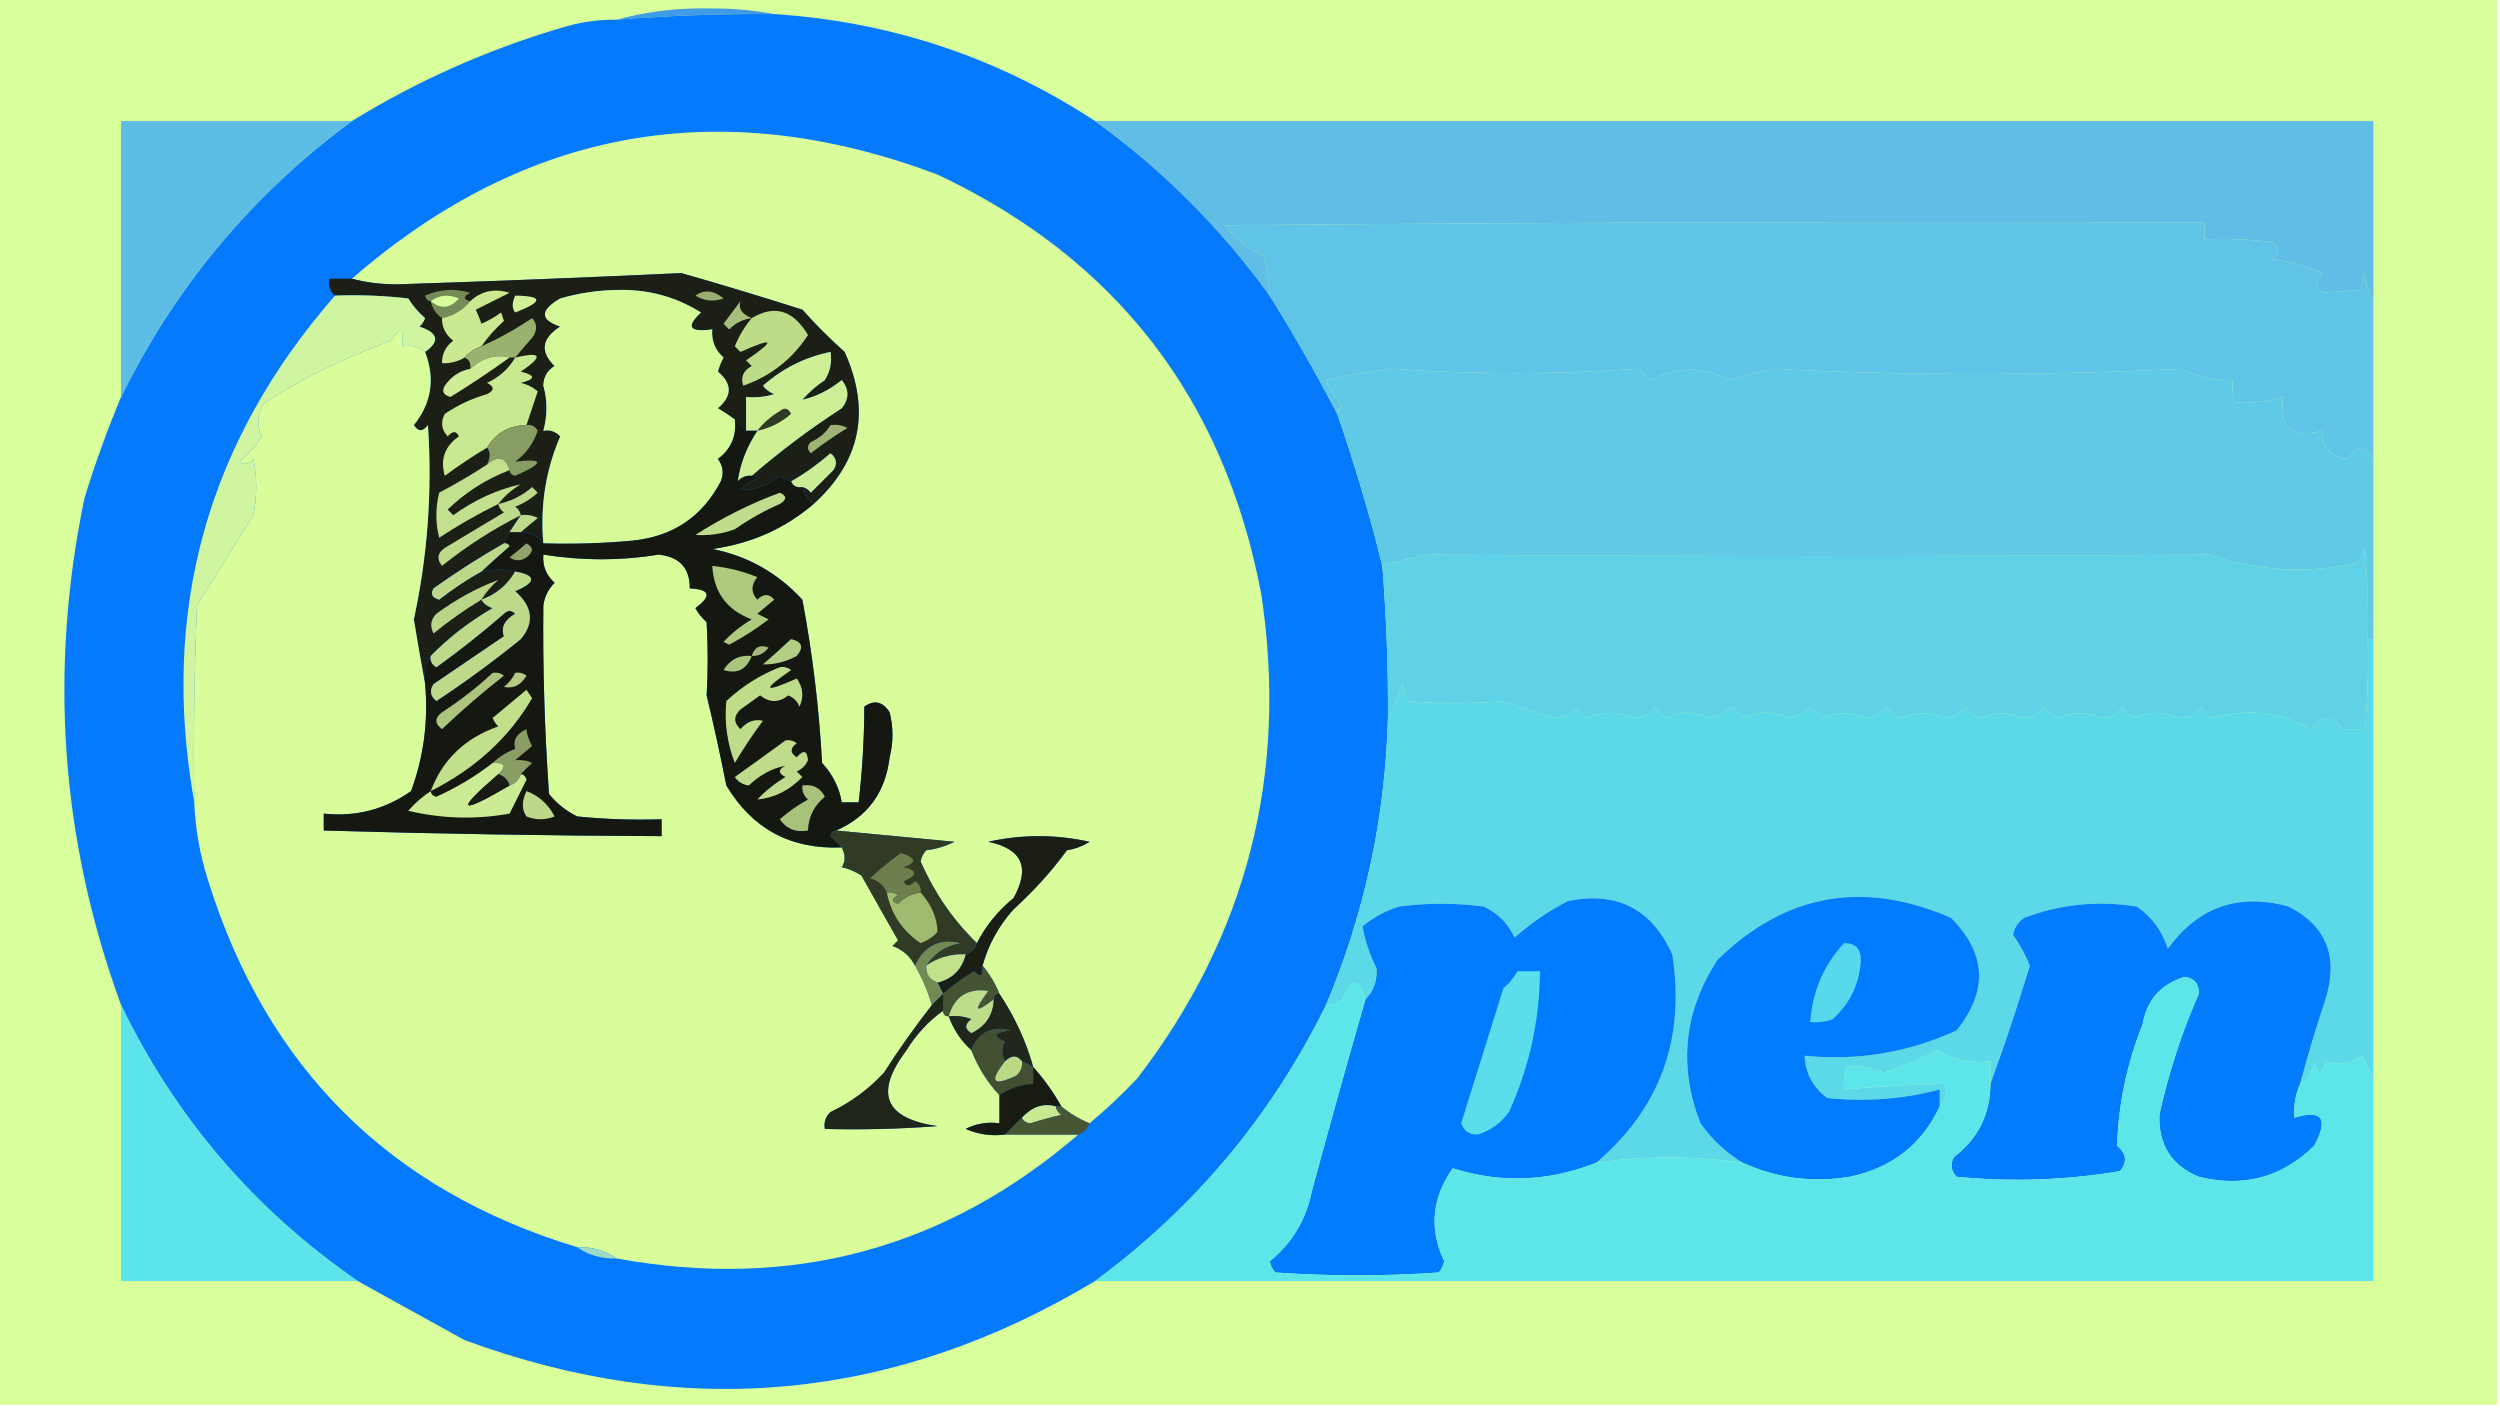 <?xml version="1.0" encoding="UTF-8"?>
<!DOCTYPE svg PUBLIC "-//W3C//DTD SVG 1.1//EN" "http://www.w3.org/Graphics/SVG/1.1/DTD/svg11.dtd">
<svg xmlns="http://www.w3.org/2000/svg" version="1.1" width="444px" height="250px" style="shape-rendering:geometricPrecision; text-rendering:geometricPrecision; image-rendering:optimizeQuality; fill-rule:evenodd; clip-rule:evenodd" xmlns:xlink="http://www.w3.org/1999/xlink">
<g><path style="opacity:1" fill="#d9fe9c" d="M -0.5,-0.5 C 147.5,-0.5 295.5,-0.5 443.5,-0.5C 443.5,82.833 443.5,166.167 443.5,249.5C 295.5,249.5 147.5,249.5 -0.5,249.5C -0.5,166.167 -0.5,82.833 -0.5,-0.5 Z"/></g>
<g><path style="opacity:1" fill="#409ce4" d="M 137.5,2.5 C 128.148,2.434 118.815,2.768 109.5,3.5C 114.925,2.016 120.591,1.349 126.5,1.5C 130.349,1.501 134.016,1.835 137.5,2.5 Z"/></g>
<g><path style="opacity:1" fill="#057afd" d="M 137.5,2.5 C 158.191,3.841 177.191,10.175 194.5,21.5C 206.5,30.167 216.833,40.5 225.5,52.5C 229.768,59.373 233.768,66.373 237.5,73.5C 240.609,82.481 243.275,91.481 245.5,100.5C 246.218,109.482 246.552,118.482 246.5,127.5C 246.024,145.218 242.357,162.218 235.5,178.5C 225.795,198.2 212.128,214.533 194.5,227.5C 158.927,248.888 121.594,252.388 82.5,238C 76.139,234.488 69.806,230.988 63.5,227.5C 45.153,214.825 31.153,198.492 21.5,178.5C 10.794,149.178 8.627,119.178 15,88.5C 16.878,82.362 19.045,76.362 21.5,70.5C 31.175,50.825 44.842,34.492 62.5,21.5C 74.052,14.393 86.386,8.893 99.5,5C 102.757,3.957 106.09,3.457 109.5,3.5C 118.815,2.768 128.148,2.434 137.5,2.5 Z"/></g>
<g><path style="opacity:1" fill="#5ebde5" d="M 62.5,21.5 C 44.842,34.492 31.175,50.825 21.5,70.5C 21.5,54.167 21.5,37.833 21.5,21.5C 35.167,21.5 48.833,21.5 62.5,21.5 Z"/></g>
<g><path style="opacity:1" fill="#60bde5" d="M 194.5,21.5 C 270.167,21.5 345.833,21.5 421.5,21.5C 421.5,32.167 421.5,42.833 421.5,53.5C 420.698,52.048 420.198,50.382 420,48.5C 419.517,49.448 419.351,50.448 419.5,51.5C 417.085,51.627 414.751,51.793 412.5,52C 411.289,50.887 411.289,49.72 412.5,48.5C 409.633,47.226 406.633,46.392 403.5,46C 404.833,45 404.833,44 403.5,43C 399.514,42.501 395.514,42.334 391.5,42.5C 391.5,41.5 391.5,40.5 391.5,39.5C 333.499,39.333 275.499,39.5 217.5,40C 219.48,42.503 221.813,44.336 224.5,45.5C 224.993,47.806 225.326,50.139 225.5,52.5C 216.833,40.5 206.5,30.167 194.5,21.5 Z"/></g>
<g><path style="opacity:1" fill="#d9fd9a" d="M 193.5,199.5 C 191.668,198.752 190.001,197.752 188.5,196.5C 187.066,193.953 185.4,191.619 183.5,189.5C 182.208,184.884 180.208,180.55 177.5,176.5C 176.737,174.632 175.737,172.965 174.5,171.5C 175.527,167.783 177.361,164.45 180,161.5C 183.536,158.299 186.703,154.799 189.5,151C 190.938,150.781 192.271,150.281 193.5,149.5C 187.5,148.167 181.5,148.167 175.5,149.5C 181.527,150.739 183.027,154.072 180,159.5C 177.242,161.751 175.075,164.418 173.5,167.5C 169.28,163.418 165.947,158.585 163.5,153C 163.645,152.228 163.978,151.561 164.5,151C 166.256,150.798 167.922,150.298 169.5,149.5C 162.345,148.833 155.345,148.167 148.5,147.5C 154.091,145.058 157.257,140.725 158,134.5C 158.667,131.833 158.667,129.167 158,126.5C 156.759,124.579 155.259,124.246 153.5,125.5C 153.487,131.144 153.154,136.81 152.5,142.5C 151.5,142.5 150.5,142.5 149.5,142.5C 149.046,139.86 147.879,137.527 146,135.5C 145.467,125.724 144.301,116.057 142.5,106.5C 138.087,101.729 132.753,98.729 126.5,97.5C 133.4,96.546 139.4,93.879 144.5,89.5C 152.849,81.927 154.682,72.927 150,62.5C 147.403,60.182 144.903,57.682 142.5,55C 135.269,52.697 128.102,50.53 121,48.5C 104.234,49.285 87.4,49.952 70.5,50.5C 67.644,50.498 64.978,50.164 62.5,49.5C 93.34,22.701 128.007,16.535 166.5,31C 198.26,45.98 217.427,70.814 224,105.5C 228.818,137.456 221.484,166.123 202,191.5C 199.297,194.371 196.464,197.038 193.5,199.5 Z"/></g>
<g><path style="opacity:1" fill="#60c4e6" d="M 421.5,53.5 C 421.5,62.833 421.5,72.167 421.5,81.5C 420.15,78.894 418.65,78.894 417,81.5C 413.906,81.207 412.406,79.541 412.5,76.5C 407.069,77.906 404.735,75.906 405.5,70.5C 402.503,71.32 399.669,71.653 397,71.5C 396.51,70.207 396.343,68.873 396.5,67.5C 393.333,67.6 390.333,66.933 387.5,65.5C 362.669,66.723 338.502,66.723 315,65.5C 312.273,66.063 309.607,66.73 307,67.5C 302.7,65.045 298.034,65.045 293,67.5C 292.311,66.643 291.478,65.977 290.5,65.5C 276.449,66.513 261.949,66.513 247,65.5C 243.135,65.985 239.302,66.652 235.5,67.5C 236.128,69.258 237.128,70.758 238.5,72C 237.944,72.383 237.611,72.883 237.5,73.5C 233.768,66.373 229.768,59.373 225.5,52.5C 225.326,50.139 224.993,47.806 224.5,45.5C 221.813,44.336 219.48,42.503 217.5,40C 275.499,39.5 333.499,39.333 391.5,39.5C 391.5,40.5 391.5,41.5 391.5,42.5C 395.514,42.334 399.514,42.501 403.5,43C 404.833,44 404.833,45 403.5,46C 406.633,46.392 409.633,47.226 412.5,48.5C 411.289,49.72 411.289,50.887 412.5,52C 414.751,51.793 417.085,51.627 419.5,51.5C 419.351,50.448 419.517,49.448 420,48.5C 420.198,50.382 420.698,52.048 421.5,53.5 Z"/></g>
<g><path style="opacity:1" fill="#1b1f16" d="M 144.5,89.5 C 143.449,88.778 142.782,87.778 142.5,86.5C 143.117,86.611 143.617,86.944 144,87.5C 145.333,86.167 146.667,84.833 148,83.5C 148.749,82.365 148.583,81.365 147.5,80.5C 145.276,82.434 142.942,84.101 140.5,85.5C 139.85,85.196 139.183,84.863 138.5,84.5C 136.417,86.249 134.084,87.082 131.5,87C 132.328,86.085 133.328,85.419 134.5,85C 134.272,84.601 133.938,84.435 133.5,84.5C 138.508,80.171 143.841,76.171 149.5,72.5C 150.833,70.833 150.833,69.167 149.5,67.5C 147.298,69.268 144.965,70.435 142.5,71C 143.685,69.647 145.019,68.48 146.5,67.5C 147.452,65.955 147.785,64.288 147.5,62.5C 142.975,63.429 138.975,65.429 135.5,68.5C 136.025,69.192 136.692,69.692 137.5,70C 135.866,70.493 134.199,70.66 132.5,70.5C 132.5,72.5 132.5,74.5 132.5,76.5C 131.833,75.833 131.167,75.167 130.5,74.5C 129.602,73.842 128.602,73.176 127.5,72.5C 130.06,70.326 130.06,68.159 127.5,66C 127.735,65.127 128.069,64.293 128.5,63.5C 126.995,62.158 126.328,60.492 126.5,58.5C 122.416,59.055 121.749,58.055 124.5,55.5C 119.962,52.656 114.962,51.322 109.5,51.5C 106.097,51.561 102.764,52.061 99.5,53C 95.873,55.112 95.873,56.779 99.5,58C 96.21,60.108 95.876,62.441 98.5,65C 97.195,65.804 96.529,66.971 96.5,68.5C 97.237,71.095 97.237,73.762 96.5,76.5C 97.675,76.281 98.675,76.614 99.5,77.5C 96.911,83.497 95.911,89.83 96.5,96.5C 95.533,95.194 94.199,94.527 92.5,94.5C 93.429,93.685 94.429,92.852 95.5,92C 94.552,91.517 93.552,91.35 92.5,91.5C 91.833,92.5 91.167,93.5 90.5,94.5C 90.167,95.167 89.833,95.833 89.5,96.5C 85.217,98.943 81.05,101.61 77,104.5C 76.409,105.483 76.743,106.15 78,106.5C 80.371,104.626 82.871,102.96 85.5,101.5C 87.703,101.065 89.703,101.065 91.5,101.5C 90.089,103.914 88.089,105.581 85.5,106.5C 85.918,107.222 86.584,107.722 87.5,108C 83.403,110.37 79.737,113.203 76.5,116.5C 75.549,117.919 75.216,119.585 75.5,121.5C 74.805,117.769 74.138,113.935 73.5,110C 75.954,98.66 76.788,87.16 76,75.5C 75.107,76.711 74.274,76.711 73.5,75.5C 76.639,71.602 77.305,67.269 75.5,62.5C 78.175,60.624 77.842,59.124 74.5,58C 74.957,57.586 75.291,57.086 75.5,56.5C 74.313,55.48 73.313,54.314 72.5,53C 68.179,52.501 63.846,52.334 59.5,52.5C 58.596,51.791 58.263,50.791 58.5,49.5C 59.833,49.5 61.167,49.5 62.5,49.5C 64.978,50.164 67.644,50.498 70.5,50.5C 87.4,49.952 104.234,49.285 121,48.5C 128.102,50.53 135.269,52.697 142.5,55C 144.903,57.682 147.403,60.182 150,62.5C 154.682,72.927 152.849,81.927 144.5,89.5 Z"/></g>
<g><path style="opacity:1" fill="#768a57" d="M 83.5,53.5 C 82.232,55.047 80.565,56.047 78.5,56.5C 77.449,55.778 76.782,54.778 76.5,53.5C 75.957,53.44 75.624,53.107 75.5,52.5C 78.106,51.348 80.773,51.182 83.5,52C 82.262,52.69 82.262,53.19 83.5,53.5 Z"/></g>
<g><path style="opacity:1" fill="#98af6f" d="M 123.5,52.5 C 125.089,51.379 126.756,51.546 128.5,53C 126.735,53.64 125.068,53.473 123.5,52.5 Z"/></g>
<g><path style="opacity:1" fill="#cff5a1" d="M 59.5,52.5 C 63.846,52.334 68.179,52.501 72.5,53C 73.313,54.314 74.313,55.48 75.5,56.5C 75.291,57.086 74.957,57.586 74.5,58C 77.842,59.124 78.175,60.624 75.5,62.5C 74.432,61.566 73.099,61.232 71.5,61.5C 71.671,58.203 71.005,57.869 69.5,60.5C 61.18,63.527 53.68,67.194 47,71.5C 45.694,73.536 45.527,75.536 46.5,77.5C 45.455,79.205 44.122,80.705 42.5,82C 43.449,82.617 44.282,82.451 45,81.5C 45.667,84.833 45.667,88.167 45,91.5C 41.654,96.866 38.321,102.2 35,107.5C 34.5,119.162 34.334,130.829 34.5,142.5C 28.431,108.515 36.765,78.515 59.5,52.5 Z"/></g>
<g><path style="opacity:1" fill="#dbfe9d" d="M 76.5,53.5 C 77.946,52.387 79.613,52.22 81.5,53C 79.977,54.788 78.31,54.955 76.5,53.5 Z"/></g>
<g><path style="opacity:1" fill="#d2f298" d="M 91.5,52.5 C 96.506,52.566 96.506,53.566 91.5,55.5C 90.913,54.767 90.913,53.767 91.5,52.5 Z"/></g>
<g><path style="opacity:1" fill="#d7fa99" d="M 130.5,74.5 C 130.854,77.421 129.854,79.754 127.5,81.5C 128.428,82.768 128.595,84.101 128,85.5C 124.751,91.736 119.585,95.236 112.5,96C 107.177,96.499 101.844,96.666 96.5,96.5C 95.911,89.83 96.911,83.497 99.5,77.5C 98.675,76.614 97.675,76.281 96.5,76.5C 97.237,73.762 97.237,71.095 96.5,68.5C 96.529,66.971 97.195,65.804 98.5,65C 95.876,62.441 96.21,60.108 99.5,58C 95.873,56.779 95.873,55.112 99.5,53C 102.764,52.061 106.097,51.561 109.5,51.5C 114.962,51.322 119.962,52.656 124.5,55.5C 121.749,58.055 122.416,59.055 126.5,58.5C 126.328,60.492 126.995,62.158 128.5,63.5C 128.069,64.293 127.735,65.127 127.5,66C 130.06,68.159 130.06,70.326 127.5,72.5C 128.602,73.176 129.602,73.842 130.5,74.5 Z"/></g>
<g><path style="opacity:1" fill="#a7bf7b" d="M 133.5,56.5 C 131.956,56.703 130.622,57.37 129.5,58.5C 129.167,58.167 128.833,57.833 128.5,57.5C 129.5,56.167 130.5,54.833 131.5,53.5C 131.088,54.782 131.754,55.782 133.5,56.5 Z"/></g>
<g><path style="opacity:1" fill="#bedb87" d="M 133.5,56.5 C 137.543,54.07 140.877,55.07 143.5,59.5C 140.697,63.802 136.863,66.802 132,68.5C 131.493,67.004 131.993,65.837 133.5,65C 133.167,64.667 132.833,64.333 132.5,64C 137.849,60.336 137.515,59.836 131.5,62.5C 131.167,62.167 130.833,61.833 130.5,61.5C 131.26,59.64 132.26,57.973 133.5,56.5 Z"/></g>
<g><path style="opacity:1" fill="#d9fd9a" d="M 75.5,62.5 C 77.305,67.269 76.639,71.602 73.5,75.5C 74.274,76.711 75.107,76.711 76,75.5C 76.788,87.16 75.954,98.66 73.5,110C 74.138,113.935 74.805,117.769 75.5,121.5C 76.081,128.109 75.248,134.442 73,140.5C 68.349,143.771 63.182,145.105 57.5,144.5C 57.5,145.5 57.5,146.5 57.5,147.5C 77.495,148.085 97.495,148.419 117.5,148.5C 117.5,147.5 117.5,146.5 117.5,145.5C 112.489,145.666 107.489,145.499 102.5,145C 100.525,144.022 98.858,142.689 97.5,141C 96.71,129.578 96.377,118.411 96.5,107.5C 96.722,105.945 97.389,104.611 98.5,103.5C 96.995,102.158 96.329,100.492 96.5,98.5C 103.351,99.605 110.184,99.605 117,98.5C 120.706,98.909 122.539,100.909 122.5,104.5C 126.123,104.649 126.457,105.816 123.5,108C 124.022,108.95 124.689,109.784 125.5,110.5C 125.747,114.783 125.747,119.117 125.5,123.5C 126.773,128.8 127.939,134.133 129,139.5C 133.612,147.224 140.445,150.89 149.5,150.5C 150.171,151.847 150.171,153.014 149.5,154C 150.766,154.309 151.933,154.809 153,155.5C 155.134,159.313 157.301,163.147 159.5,167C 159.167,167.333 158.833,167.667 158.5,168C 160.324,168.66 161.657,169.827 162.5,171.5C 163.773,173.713 164.773,176.046 165.5,178.5C 162.497,182.343 159.664,186.343 157,190.5C 154.278,193.444 151.111,195.777 147.5,197.5C 146.614,198.325 146.281,199.325 146.5,200.5C 153.175,200.666 159.842,200.5 166.5,200C 157.073,198.643 155.24,194.143 161,186.5C 162.719,183.712 164.885,181.379 167.5,179.5C 167.5,180.167 167.833,180.5 168.5,180.5C 169.34,182.853 170.674,184.853 172.5,186.5C 173.68,189.54 175.347,192.206 177.5,194.5C 177.5,196.167 177.5,197.833 177.5,199.5C 175.396,199.201 173.396,199.534 171.5,200.5C 173.743,201.474 176.076,201.808 178.5,201.5C 182.833,201.5 187.167,201.5 191.5,201.5C 167.836,221.843 140.502,229.177 109.5,223.5C 107.485,222.076 105.152,221.41 102.5,221.5C 69.255,211.422 47.422,189.756 37,156.5C 35.525,151.937 34.692,147.27 34.5,142.5C 34.334,130.829 34.5,119.162 35,107.5C 38.321,102.2 41.654,96.866 45,91.5C 45.667,88.167 45.667,84.833 45,81.5C 44.282,82.451 43.449,82.617 42.5,82C 44.122,80.705 45.455,79.205 46.5,77.5C 45.527,75.536 45.694,73.536 47,71.5C 53.68,67.194 61.18,63.527 69.5,60.5C 71.005,57.869 71.671,58.203 71.5,61.5C 73.099,61.232 74.432,61.566 75.5,62.5 Z"/></g>
<g><path style="opacity:1" fill="#cae991" d="M 85.5,61.5 C 84.29,61.932 83.29,62.599 82.5,63.5C 81.292,64.234 79.959,64.567 78.5,64.5C 78.48,62.857 79.147,61.524 80.5,60.5C 79.147,59.476 78.48,58.143 78.5,56.5C 80.565,56.047 82.232,55.047 83.5,53.5C 85.496,51.667 87.829,51.167 90.5,52C 88.5,53 86.5,54 84.5,55C 84.93,55.919 85.263,56.753 85.5,57.5C 86.748,56.96 87.915,56.293 89,55.5C 89.167,56 89.333,56.5 89.5,57C 87.982,58.351 86.648,59.851 85.5,61.5 Z"/></g>
<g><path style="opacity:1" fill="#9ab270" d="M 91.5,63.5 C 91.167,63.5 90.833,63.5 90.5,63.5C 88.04,62.864 85.707,63.53 83.5,65.5C 83.672,64.508 83.338,63.842 82.5,63.5C 83.29,62.599 84.29,61.932 85.5,61.5C 88.607,60.111 91.607,58.445 94.5,56.5C 95.452,57.533 95.452,58.7 94.5,60C 93.456,61.174 92.456,62.341 91.5,63.5 Z"/></g>
<g><path style="opacity:1" fill="#ceed94" d="M 90.5,63.5 C 87.098,65.953 83.598,68.287 80,70.5C 78.743,70.15 78.409,69.484 79,68.5C 80.129,66.859 81.629,65.859 83.5,65.5C 85.707,63.53 88.04,62.864 90.5,63.5 Z"/></g>
<g><path style="opacity:1" fill="#60cae6" d="M 421.5,81.5 C 421.5,92.167 421.5,102.833 421.5,113.5C 421.167,113.5 420.833,113.5 420.5,113.5C 420.666,108.156 420.499,102.823 420,97.5C 419.626,98.416 419.126,99.25 418.5,100C 409.539,101.93 400.873,101.43 392.5,98.5C 346.172,98.839 299.839,98.839 253.5,98.5C 250.689,99.08 248.023,99.746 245.5,100.5C 243.275,91.481 240.609,82.481 237.5,73.5C 237.611,72.883 237.944,72.383 238.5,72C 237.128,70.758 236.128,69.258 235.5,67.5C 239.302,66.652 243.135,65.985 247,65.5C 261.949,66.513 276.449,66.513 290.5,65.5C 291.478,65.977 292.311,66.643 293,67.5C 298.034,65.045 302.7,65.045 307,67.5C 309.607,66.73 312.273,66.063 315,65.5C 338.502,66.723 362.669,66.723 387.5,65.5C 390.333,66.933 393.333,67.6 396.5,67.5C 396.343,68.873 396.51,70.207 397,71.5C 399.669,71.653 402.503,71.32 405.5,70.5C 404.735,75.906 407.069,77.906 412.5,76.5C 412.406,79.541 413.906,81.207 417,81.5C 418.65,78.894 420.15,78.894 421.5,81.5 Z"/></g>
<g><path style="opacity:1" fill="#ceef93" d="M 133.5,84.5 C 132.504,84.414 131.671,84.748 131,85.5C 131.453,82.32 132.62,79.32 134.5,76.5C 133.833,76.5 133.167,76.5 132.5,76.5C 132.5,74.5 132.5,72.5 132.5,70.5C 134.199,70.66 135.866,70.493 137.5,70C 136.692,69.692 136.025,69.192 135.5,68.5C 138.975,65.429 142.975,63.429 147.5,62.5C 147.785,64.288 147.452,65.955 146.5,67.5C 145.019,68.48 143.685,69.647 142.5,71C 144.965,70.435 147.298,69.268 149.5,67.5C 150.833,69.167 150.833,70.833 149.5,72.5C 143.841,76.171 138.508,80.171 133.5,84.5 Z"/></g>
<g><path style="opacity:1" fill="#c9e990" d="M 93.5,75.5 C 90.385,75.555 88.052,76.888 86.5,79.5C 83.943,81.032 81.443,82.699 79,84.5C 78.145,81.593 78.979,79.26 81.5,77.5C 81.062,76.494 80.396,76.494 79.5,77.5C 78.386,76.277 78.219,74.944 79,73.5C 81.304,71.931 83.804,70.765 86.5,70C 87.833,69.333 87.833,68.667 86.5,68C 88.66,67.004 90.327,65.504 91.5,63.5C 96.227,62.399 96.56,63.232 92.5,66C 95.167,66.667 95.167,67.333 92.5,68C 93.624,68.249 94.624,68.749 95.5,69.5C 94.828,71.529 94.162,73.529 93.5,75.5 Z"/></g>
<g><path style="opacity:1" fill="#2f3a23" d="M 134.5,76.5 C 135.574,75.115 136.907,73.949 138.5,73C 139.332,72.312 139.998,72.479 140.5,73.5C 138.757,75.038 136.757,76.038 134.5,76.5 Z"/></g>
<g><path style="opacity:1" fill="#9eb474" d="M 147.5,75.5 C 148.552,75.35 149.552,75.517 150.5,76C 148.246,77.377 146.08,78.877 144,80.5C 143.333,79.833 143.333,79.167 144,78.5C 145.518,77.837 146.685,76.837 147.5,75.5 Z"/></g>
<g><path style="opacity:1" fill="#889d64" d="M 93.5,75.5 C 94.376,75.369 95.043,75.703 95.5,76.5C 94.747,78.753 93.414,80.587 91.5,82C 96.702,81.371 96.702,82.204 91.5,84.5C 90.893,84.376 90.56,84.043 90.5,83.5C 89.789,81.158 88.456,80.825 86.5,82.5C 87.116,81.202 87.116,80.202 86.5,79.5C 88.052,76.888 90.385,75.555 93.5,75.5 Z"/></g>
<g><path style="opacity:1" fill="#cded94" d="M 142.5,86.5 C 141.508,86.672 140.842,86.338 140.5,85.5C 142.942,84.101 145.276,82.434 147.5,80.5C 148.583,81.365 148.749,82.365 148,83.5C 146.667,84.833 145.333,86.167 144,87.5C 143.617,86.944 143.117,86.611 142.5,86.5 Z"/></g>
<g><path style="opacity:1" fill="#151811" d="M 130.5,74.5 C 131.167,75.167 131.833,75.833 132.5,76.5C 133.167,76.5 133.833,76.5 134.5,76.5C 132.62,79.32 131.453,82.32 131,85.5C 131.671,84.748 132.504,84.414 133.5,84.5C 133.938,84.435 134.272,84.601 134.5,85C 133.328,85.419 132.328,86.085 131.5,87C 134.084,87.082 136.417,86.249 138.5,84.5C 139.183,84.863 139.85,85.196 140.5,85.5C 140.842,86.338 141.508,86.672 142.5,86.5C 142.782,87.778 143.449,88.778 144.5,89.5C 139.4,93.879 133.4,96.546 126.5,97.5C 132.753,98.729 138.087,101.729 142.5,106.5C 144.301,116.057 145.467,125.724 146,135.5C 147.879,137.527 149.046,139.86 149.5,142.5C 150.5,142.5 151.5,142.5 152.5,142.5C 153.154,136.81 153.487,131.144 153.5,125.5C 155.259,124.246 156.759,124.579 158,126.5C 158.667,129.167 158.667,131.833 158,134.5C 157.257,140.725 154.091,145.058 148.5,147.5C 147.957,147.56 147.624,147.893 147.5,148.5C 148.243,149.182 148.909,149.849 149.5,150.5C 140.445,150.89 133.612,147.224 129,139.5C 127.939,134.133 126.773,128.8 125.5,123.5C 125.747,119.117 125.747,114.783 125.5,110.5C 124.689,109.784 124.022,108.95 123.5,108C 126.457,105.816 126.123,104.649 122.5,104.5C 122.539,100.909 120.706,98.909 117,98.5C 110.184,99.605 103.351,99.605 96.5,98.5C 96.329,100.492 96.995,102.158 98.5,103.5C 97.389,104.611 96.722,105.945 96.5,107.5C 96.377,118.411 96.71,129.578 97.5,141C 98.858,142.689 100.525,144.022 102.5,145C 107.489,145.499 112.489,145.666 117.5,145.5C 117.5,146.5 117.5,147.5 117.5,148.5C 97.495,148.419 77.495,148.085 57.5,147.5C 57.5,146.5 57.5,145.5 57.5,144.5C 63.182,145.105 68.349,143.771 73,140.5C 75.248,134.442 76.081,128.109 75.5,121.5C 75.216,119.585 75.549,117.919 76.5,116.5C 76.369,117.376 76.703,118.043 77.5,118.5C 81.644,115.524 85.644,112.357 89.5,109C 90.167,108.333 90.833,108.333 91.5,109C 89.606,110.101 88.939,111.434 89.5,113C 85.333,115.833 81.167,118.667 77,121.5C 76.251,122.635 76.417,123.635 77.5,124.5C 82.678,121.078 87.678,117.411 92.5,113.5C 94.939,110.588 94.605,107.755 91.5,105C 95.278,103.36 95.278,102.193 91.5,101.5C 89.703,101.065 87.703,101.065 85.5,101.5C 87.094,100.017 88.76,98.517 90.5,97C 90.272,96.601 89.938,96.435 89.5,96.5C 89.833,95.833 90.167,95.167 90.5,94.5C 91.167,94.5 91.833,94.5 92.5,94.5C 94.199,94.527 95.533,95.194 96.5,96.5C 101.844,96.666 107.177,96.499 112.5,96C 119.585,95.236 124.751,91.736 128,85.5C 128.595,84.101 128.428,82.768 127.5,81.5C 129.854,79.754 130.854,77.421 130.5,74.5 Z"/></g>
<g><path style="opacity:1" fill="#c2e08d" d="M 90.5,83.5 C 86.391,85.059 82.724,87.393 79.5,90.5C 79.833,90.833 80.167,91.167 80.5,91.5C 84.225,88.8 88.225,86.967 92.5,86C 90.907,86.949 89.574,88.115 88.5,89.5C 84.885,91.277 81.385,93.277 78,95.5C 77.333,92.833 77.333,90.167 78,87.5C 80.971,85.936 83.804,84.27 86.5,82.5C 88.456,80.825 89.789,81.158 90.5,83.5 Z"/></g>
<g><path style="opacity:1" fill="#c0da8c" d="M 92.5,91.5 C 93.552,91.35 94.552,91.517 95.5,92C 94.429,92.852 93.429,93.685 92.5,94.5C 91.833,94.5 91.167,94.5 90.5,94.5C 91.167,93.5 91.833,92.5 92.5,91.5 Z"/></g>
<g><path style="opacity:1" fill="#c0dc8c" d="M 138.5,87.5 C 139.773,88.077 139.773,88.743 138.5,89.5C 135.671,90.747 133.005,92.247 130.5,94C 128.179,94.837 125.845,95.17 123.5,95C 128.292,91.937 133.292,89.437 138.5,87.5 Z"/></g>
<g><path style="opacity:1" fill="#bed98a" d="M 92.5,91.5 C 87.55,93.98 82.884,96.98 78.5,100.5C 77.406,99.132 77.74,97.965 79.5,97C 82.833,95 86.167,93 89.5,91C 88.944,90.617 88.611,90.117 88.5,89.5C 90.757,89.038 92.757,88.038 94.5,86.5C 94.833,86.833 95.167,87.167 95.5,87.5C 94.335,88.584 93.002,89.417 91.5,90C 92.056,90.383 92.389,90.883 92.5,91.5 Z"/></g>
<g><path style="opacity:1" fill="#8fa36a" d="M 93.5,96.5 C 94.774,97.189 94.774,98.023 93.5,99C 92.5,99.667 91.5,99.667 90.5,99C 91.571,98.148 92.571,97.315 93.5,96.5 Z"/></g>
<g><path style="opacity:1" fill="#bdd889" d="M 89.5,96.5 C 89.938,96.435 90.272,96.601 90.5,97C 88.76,98.517 87.094,100.017 85.5,101.5C 82.871,102.96 80.371,104.626 78,106.5C 76.743,106.15 76.409,105.483 77,104.5C 81.05,101.61 85.217,98.943 89.5,96.5 Z"/></g>
<g><path style="opacity:1" fill="#bad587" d="M 85.5,106.5 C 82.546,108.28 79.713,110.28 77,112.5C 76.316,111.216 76.483,110.049 77.5,109C 81.027,106.409 84.694,104.409 88.5,103C 87.29,104.039 86.29,105.206 85.5,106.5 Z"/></g>
<g><path style="opacity:1" fill="#afc97f" d="M 126.5,100.5 C 129.254,100.784 131.92,101.451 134.5,102.5C 133.355,103.891 133.355,105.224 134.5,106.5C 135.609,105.41 136.609,105.41 137.5,106.5C 136.5,107.333 135.5,108.167 134.5,109C 135.167,109.333 135.833,109.667 136.5,110C 134.301,111.697 131.968,113.197 129.5,114.5C 129.167,114.333 128.833,114.167 128.5,114C 129.984,112.426 131.651,111.093 133.5,110C 129.093,108.35 126.76,105.184 126.5,100.5 Z"/></g>
<g><path style="opacity:1" fill="#5fd2e7" d="M 420.5,113.5 C 420.666,118.844 420.499,124.177 420,129.5C 418.667,129.5 417.333,129.5 416,129.5C 414.327,127.083 412.494,127.083 410.5,129.5C 405.007,126.408 399.174,125.742 393,127.5C 392.055,127.095 391.388,126.428 391,125.5C 390.044,126.894 388.711,127.561 387,127.5C 384.312,126.323 381.646,126.323 379,127.5C 378.055,127.095 377.388,126.428 377,125.5C 376.044,126.894 374.711,127.561 373,127.5C 370.461,126.398 367.961,126.398 365.5,127.5C 364.522,127.023 363.689,126.357 363,125.5C 362.044,126.894 360.711,127.561 359,127.5C 356.638,126.371 354.305,126.371 352,127.5C 350.739,127.241 349.739,126.574 349,125.5C 348.044,126.894 346.711,127.561 345,127.5C 342.638,126.371 340.305,126.371 338,127.5C 336.739,127.241 335.739,126.574 335,125.5C 334.044,126.894 332.711,127.561 331,127.5C 328.638,126.371 326.305,126.371 324,127.5C 323.05,126.978 322.216,126.311 321.5,125.5C 320.389,126.611 319.055,127.278 317.5,127.5C 314.988,126.244 312.488,126.244 310,127.5C 309.05,126.978 308.216,126.311 307.5,125.5C 306.389,126.611 305.055,127.278 303.5,127.5C 300.988,126.244 298.488,126.244 296,127.5C 295.055,127.095 294.388,126.428 294,125.5C 293.044,126.894 291.711,127.561 290,127.5C 287.312,126.323 284.646,126.323 282,127.5C 281.055,127.095 280.388,126.428 280,125.5C 279.044,126.894 277.711,127.561 276,127.5C 272.939,126.682 269.939,125.682 267,124.5C 261.215,125.01 255.382,125.01 249.5,124.5C 249.649,123.448 249.483,122.448 249,121.5C 248.434,123.723 247.6,125.723 246.5,127.5C 246.552,118.482 246.218,109.482 245.5,100.5C 248.023,99.746 250.689,99.08 253.5,98.5C 299.839,98.839 346.172,98.839 392.5,98.5C 400.873,101.43 409.539,101.93 418.5,100C 419.126,99.25 419.626,98.416 420,97.5C 420.499,102.823 420.666,108.156 420.5,113.5 Z"/></g>
<g><path style="opacity:1" fill="#bdd989" d="M 91.5,101.5 C 95.278,102.193 95.278,103.36 91.5,105C 94.605,107.755 94.939,110.588 92.5,113.5C 87.678,117.411 82.678,121.078 77.5,124.5C 76.417,123.635 76.251,122.635 77,121.5C 81.167,118.667 85.333,115.833 89.5,113C 88.939,111.434 89.606,110.101 91.5,109C 90.833,108.333 90.167,108.333 89.5,109C 85.644,112.357 81.644,115.524 77.5,118.5C 76.703,118.043 76.369,117.376 76.5,116.5C 79.737,113.203 83.403,110.37 87.5,108C 86.584,107.722 85.918,107.222 85.5,106.5C 88.089,105.581 90.089,103.914 91.5,101.5 Z"/></g>
<g><path style="opacity:1" fill="#a2b979" d="M 133.5,116.5 C 134.002,114.915 135.002,114.415 136.5,115C 135.756,116.039 134.756,116.539 133.5,116.5 Z"/></g>
<g><path style="opacity:1" fill="#b4cf83" d="M 140.5,113.5 C 142.465,113.948 142.798,114.948 141.5,116.5C 139.544,117.548 137.544,118.048 135.5,118C 137.24,116.483 138.906,114.983 140.5,113.5 Z"/></g>
<g><path style="opacity:1" fill="#acc57e" d="M 133.5,116.5 C 132.594,118.914 130.928,119.747 128.5,119C 129.653,117.117 131.319,116.284 133.5,116.5 Z"/></g>
<g><path style="opacity:1" fill="#b4cb86" d="M 91.5,119.5 C 92.239,119.369 92.906,119.536 93.5,120C 92.534,121.678 91.201,122.345 89.5,122C 90.38,121.292 91.047,120.458 91.5,119.5 Z"/></g>
<g><path style="opacity:1" fill="#bfdc8a" d="M 138.5,118.5 C 139.239,118.369 139.906,118.536 140.5,119C 135.236,122.64 135.57,123.14 141.5,120.5C 142.631,122.074 142.798,123.741 142,125.5C 141.612,124.572 140.945,123.905 140,123.5C 138.333,124.833 136.667,124.833 135,123.5C 133.829,124.34 132.662,125.173 131.5,126C 130.269,127.183 130.269,128.349 131.5,129.5C 132.62,128.167 133.953,127.667 135.5,128C 133.709,130.414 132.043,132.914 130.5,135.5C 129.125,131.922 128.625,128.256 129,124.5C 131.848,121.848 135.015,119.848 138.5,118.5 Z"/></g>
<g><path style="opacity:1" fill="#acc47d" d="M 87.5,119.5 C 88.239,119.369 88.906,119.536 89.5,120C 85.686,122.98 82.019,126.146 78.5,129.5C 77.167,128.5 77.167,127.5 78.5,126.5C 81.75,124.388 84.75,122.055 87.5,119.5 Z"/></g>
<g><path style="opacity:1" fill="#c2df8c" d="M 76.5,140.5 C 78.585,134.919 82.585,131.086 88.5,129C 88.043,128.586 87.709,128.086 87.5,127.5C 89.5,125.833 91.5,124.167 93.5,122.5C 93.833,123 94.167,123.5 94.5,124C 90.428,130.992 84.428,136.492 76.5,140.5 Z"/></g>
<g><path style="opacity:1" fill="#899d65" d="M 92.5,137.5 C 92.167,138.5 91.5,139.167 90.5,139.5C 90.167,138.5 89.5,137.833 88.5,137.5C 90.031,136.075 89.698,135.409 87.5,135.5C 88.6,134.442 89.934,133.608 91.5,133C 91.057,131.482 91.724,130.315 93.5,129.5C 93.564,130.365 93.897,131.365 94.5,132.5C 93.5,133.333 92.5,134.167 91.5,135C 92.738,134.923 93.738,135.089 94.5,135.5C 93.757,136.182 93.091,136.849 92.5,137.5 Z"/></g>
<g><path style="opacity:1" fill="#bfdb8b" d="M 139.5,131.5 C 140.239,131.369 140.906,131.536 141.5,132C 140.289,132.893 140.289,133.726 141.5,134.5C 142.687,133.106 143.354,133.273 143.5,135C 143.095,135.945 142.428,136.612 141.5,137C 141.833,137.333 142.167,137.667 142.5,138C 140.188,140.375 137.521,141.708 134.5,142C 135.984,140.426 137.651,139.093 139.5,138C 138.167,137.333 138.167,136.667 139.5,136C 137.124,136.442 134.957,137.609 133,139.5C 131.941,139.37 131.108,138.87 130.5,138C 133.567,135.812 136.567,133.645 139.5,131.5 Z"/></g>
<g><path style="opacity:1" fill="#cdea94" d="M 87.5,135.5 C 89.698,135.409 90.031,136.075 88.5,137.5C 80.78,144.14 81.446,144.807 90.5,139.5C 91.5,139.167 92.167,138.5 92.5,137.5C 93.043,137.56 93.376,137.893 93.5,138.5C 92.5,140.5 91.5,142.5 90.5,144.5C 84.491,145.577 78.491,145.41 72.5,144C 73.705,142.624 75.038,141.458 76.5,140.5C 76.56,141.043 76.893,141.376 77.5,141.5C 81.113,139.871 84.446,137.871 87.5,135.5 Z"/></g>
<g><path style="opacity:1" fill="#191c14" d="M 88.5,137.5 C 89.5,137.833 90.167,138.5 90.5,139.5C 81.446,144.807 80.78,144.14 88.5,137.5 Z"/></g>
<g><path style="opacity:1" fill="#a9c27b" d="M 142.5,139.5 C 144.346,139.222 145.68,139.889 146.5,141.5C 144.585,143.071 143.585,145.071 143.5,147.5C 141.335,147.884 139.668,147.217 138.5,145.5C 140.028,144.139 141.695,142.972 143.5,142C 142.748,141.329 142.414,140.496 142.5,139.5 Z"/></g>
<g><path style="opacity:1" fill="#bdd88b" d="M 93.5,140.5 C 95.683,141.3 97.349,142.8 98.5,145C 96.833,145.667 95.167,145.667 93.5,145C 92.652,143.812 92.652,142.312 93.5,140.5 Z"/></g>
<g><path style="opacity:1" fill="#5cd9e8" d="M 420.5,113.5 C 420.833,113.5 421.167,113.5 421.5,113.5C 421.5,139.5 421.5,165.5 421.5,191.5C 420.839,190.282 420.172,188.949 419.5,187.5C 417.326,188.863 415.159,189.197 413,188.5C 412.333,191.167 411.667,191.167 411,188.5C 410.8,190.32 409.966,191.653 408.5,192.5C 409.841,187.473 411.341,182.473 413,177.5C 415.365,169.964 413.198,164.464 406.5,161C 397.57,158.553 390.403,161.053 385,168.5C 384.008,165.336 382.175,162.836 379.5,161C 372.615,159.902 365.949,160.569 359.5,163C 358.426,163.739 357.759,164.739 357.5,166C 358.723,167.72 359.723,169.553 360.5,171.5C 358.33,178.677 355.997,185.677 353.5,192.5C 353.5,191.167 353.5,189.833 353.5,188.5C 350.07,188.893 346.904,188.227 344,186.5C 341.033,188.073 337.866,189.407 334.5,190.5C 332.189,189.546 330.022,189.212 328,189.5C 327.51,190.793 327.343,192.127 327.5,193.5C 333.312,192.947 339.312,192.614 345.5,192.5C 345.768,194.099 345.434,195.432 344.5,196.5C 344.5,195.5 344.5,194.5 344.5,193.5C 337.962,195.211 331.295,195.711 324.5,195C 321.976,193.117 320.642,190.617 320.5,187.5C 329.94,188.44 338.94,186.94 347.5,183C 353.125,175.98 352.792,169.314 346.5,163C 330.844,156.213 317.011,158.713 305,170.5C 299.051,179.66 298.051,189.327 302,199.5C 304.069,202.406 306.569,204.739 309.5,206.5C 300.605,205.266 291.938,205.266 283.5,206.5C 294.844,196.859 299.344,184.525 297,169.5C 293.371,161.436 287.205,158.269 278.5,160C 275.059,161.776 271.892,163.943 269,166.5C 267.833,164 266,162.167 263.5,161C 258.5,160.333 253.5,160.333 248.5,161C 246.101,161.731 243.935,162.898 242,164.5C 242.397,167.032 243.23,169.532 244.5,172C 244.607,174.221 243.94,176.054 242.5,177.5C 241.336,173.6 240.003,173.6 238.5,177.5C 237.583,178.127 236.583,178.461 235.5,178.5C 242.357,162.218 246.024,145.218 246.5,127.5C 247.6,125.723 248.434,123.723 249,121.5C 249.483,122.448 249.649,123.448 249.5,124.5C 255.382,125.01 261.215,125.01 267,124.5C 269.939,125.682 272.939,126.682 276,127.5C 277.711,127.561 279.044,126.894 280,125.5C 280.388,126.428 281.055,127.095 282,127.5C 284.646,126.323 287.312,126.323 290,127.5C 291.711,127.561 293.044,126.894 294,125.5C 294.388,126.428 295.055,127.095 296,127.5C 298.488,126.244 300.988,126.244 303.5,127.5C 305.055,127.278 306.389,126.611 307.5,125.5C 308.216,126.311 309.05,126.978 310,127.5C 312.488,126.244 314.988,126.244 317.5,127.5C 319.055,127.278 320.389,126.611 321.5,125.5C 322.216,126.311 323.05,126.978 324,127.5C 326.305,126.371 328.638,126.371 331,127.5C 332.711,127.561 334.044,126.894 335,125.5C 335.739,126.574 336.739,127.241 338,127.5C 340.305,126.371 342.638,126.371 345,127.5C 346.711,127.561 348.044,126.894 349,125.5C 349.739,126.574 350.739,127.241 352,127.5C 354.305,126.371 356.638,126.371 359,127.5C 360.711,127.561 362.044,126.894 363,125.5C 363.689,126.357 364.522,127.023 365.5,127.5C 367.961,126.398 370.461,126.398 373,127.5C 374.711,127.561 376.044,126.894 377,125.5C 377.388,126.428 378.055,127.095 379,127.5C 381.646,126.323 384.312,126.323 387,127.5C 388.711,127.561 390.044,126.894 391,125.5C 391.388,126.428 392.055,127.095 393,127.5C 399.174,125.742 405.007,126.408 410.5,129.5C 412.494,127.083 414.327,127.083 416,129.5C 417.333,129.5 418.667,129.5 420,129.5C 420.499,124.177 420.666,118.844 420.5,113.5 Z"/></g>
<g><path style="opacity:1" fill="#027cfe" d="M 283.5,206.5 C 275.038,209.857 266.538,210.19 258,207.5C 254.287,212.795 253.787,218.295 256.5,224C 256.355,224.772 256.022,225.439 255.5,226C 245.833,226.667 236.167,226.667 226.5,226C 225.978,225.439 225.645,224.772 225.5,224C 229.473,220.787 231.973,216.621 233,211.5C 236.071,200.124 239.237,188.791 242.5,177.5C 243.94,176.054 244.607,174.221 244.5,172C 243.23,169.532 242.397,167.032 242,164.5C 243.935,162.898 246.101,161.731 248.5,161C 253.5,160.333 258.5,160.333 263.5,161C 266,162.167 267.833,164 269,166.5C 271.892,163.943 275.059,161.776 278.5,160C 287.205,158.269 293.371,161.436 297,169.5C 299.344,184.525 294.844,196.859 283.5,206.5 Z"/></g>
<g><path style="opacity:1" fill="#027cfe" d="M 344.5,196.5 C 341.318,203.275 335.984,207.442 328.5,209C 321.859,210.088 315.525,209.255 309.5,206.5C 306.569,204.739 304.069,202.406 302,199.5C 298.051,189.327 299.051,179.66 305,170.5C 317.011,158.713 330.844,156.213 346.5,163C 352.792,169.314 353.125,175.98 347.5,183C 338.94,186.94 329.94,188.44 320.5,187.5C 320.642,190.617 321.976,193.117 324.5,195C 331.295,195.711 337.962,195.211 344.5,193.5C 344.5,194.5 344.5,195.5 344.5,196.5 Z"/></g>
<g><path style="opacity:1" fill="#037cfe" d="M 408.5,192.5 C 407.659,194.379 407.325,196.379 407.5,198.5C 412.431,196.983 413.598,198.65 411,203.5C 405.289,209.117 398.455,210.95 390.5,209C 385.664,207.008 383.331,203.341 383.5,198C 385.125,190.625 387.458,183.459 390.5,176.5C 390.566,174.734 389.732,173.734 388,173.5C 383.777,174.76 381.277,177.593 380.5,182C 377.725,188.967 376.225,196.134 376,203.5C 377.682,204.865 377.849,206.365 376.5,208C 366.934,209.613 357.267,209.947 347.5,209C 346.483,207.951 346.316,206.784 347,205.5C 351.297,202.239 353.464,197.906 353.5,192.5C 355.997,185.677 358.33,178.677 360.5,171.5C 359.723,169.553 358.723,167.72 357.5,166C 357.759,164.739 358.426,163.739 359.5,163C 365.949,160.569 372.615,159.902 379.5,161C 382.175,162.836 384.008,165.336 385,168.5C 390.403,161.053 397.57,158.553 406.5,161C 413.198,164.464 415.365,169.964 413,177.5C 411.341,182.473 409.841,187.473 408.5,192.5 Z"/></g>
<g><path style="opacity:1" fill="#1a1e14" d="M 174.5,171.5 C 174.607,173.379 174.107,173.712 173,172.5C 170.966,173.721 169.133,175.055 167.5,176.5C 167.167,175.833 166.833,175.167 166.5,174.5C 169.167,173.833 170.833,172.167 171.5,169.5C 172.5,169.167 173.167,168.5 173.5,167.5C 175.075,164.418 177.242,161.751 180,159.5C 183.027,154.072 181.527,150.739 175.5,149.5C 181.5,148.167 187.5,148.167 193.5,149.5C 192.271,150.281 190.938,150.781 189.5,151C 186.703,154.799 183.536,158.299 180,161.5C 177.361,164.45 175.527,167.783 174.5,171.5 Z"/></g>
<g><path style="opacity:1" fill="#313a24" d="M 148.5,147.5 C 155.345,148.167 162.345,148.833 169.5,149.5C 167.922,150.298 166.256,150.798 164.5,151C 163.978,151.561 163.645,152.228 163.5,153C 165.947,158.585 169.28,163.418 173.5,167.5C 173.167,168.5 172.5,169.167 171.5,169.5C 168.892,169.4 166.558,170.067 164.5,171.5C 165.845,169.309 167.845,167.975 170.5,167.5C 166.873,166.646 164.207,167.979 162.5,171.5C 161.657,169.827 160.324,168.66 158.5,168C 158.833,167.667 159.167,167.333 159.5,167C 157.301,163.147 155.134,159.313 153,155.5C 151.933,154.809 150.766,154.309 149.5,154C 150.171,153.014 150.171,151.847 149.5,150.5C 148.909,149.849 148.243,149.182 147.5,148.5C 147.624,147.893 147.957,147.56 148.5,147.5 Z"/></g>
<g><path style="opacity:1" fill="#a0ba70" d="M 157.5,158.5 C 158.239,158.369 158.906,158.536 159.5,159C 158.304,159.654 158.304,160.154 159.5,160.5C 160.622,159.37 161.956,158.703 163.5,158.5C 165.442,160.685 166.442,163.019 166.5,165.5C 165.672,166.415 164.672,167.081 163.5,167.5C 160.235,165.293 158.235,162.293 157.5,158.5 Z"/></g>
<g><path style="opacity:1" fill="#6c7f4c" d="M 163.5,158.5 C 161.956,158.703 160.622,159.37 159.5,160.5C 158.304,160.154 158.304,159.654 159.5,159C 158.906,158.536 158.239,158.369 157.5,158.5C 156.942,157.21 155.942,156.377 154.5,156C 156.241,154.38 158.075,152.88 160,151.5C 162.734,152.362 162.901,153.195 160.5,154C 162.991,154.626 162.991,155.459 160.5,156.5C 160.938,157.506 161.604,157.506 162.5,156.5C 163.298,156.957 163.631,157.624 163.5,158.5 Z"/></g>
<g><path style="opacity:1" fill="#c3e18b" d="M 171.5,169.5 C 170.833,172.167 169.167,173.833 166.5,174.5C 165.094,174.027 164.427,173.027 164.5,171.5C 166.558,170.067 168.892,169.4 171.5,169.5 Z"/></g>
<g><path style="opacity:1" fill="#57d9ed" d="M 327.5,167.5 C 329.484,167.484 330.484,168.484 330.5,170.5C 330.246,174.707 328.579,178.207 325.5,181C 324.207,181.49 322.873,181.657 321.5,181.5C 321.87,176.097 323.87,171.431 327.5,167.5 Z"/></g>
<g><path style="opacity:1" fill="#758954" d="M 164.5,171.5 C 164.427,173.027 165.094,174.027 166.5,174.5C 166.833,175.167 167.167,175.833 167.5,176.5C 166.833,177.167 166.167,177.833 165.5,178.5C 164.773,176.046 163.773,173.713 162.5,171.5C 164.207,167.979 166.873,166.646 170.5,167.5C 167.845,167.975 165.845,169.309 164.5,171.5 Z"/></g>
<g><path style="opacity:1" fill="#465332" d="M 174.5,171.5 C 175.737,172.965 176.737,174.632 177.5,176.5C 176.833,176.5 176.5,176.833 176.5,177.5C 173.111,180.124 172.778,179.624 175.5,176C 171.862,175.485 169.529,176.985 168.5,180.5C 167.833,180.5 167.5,180.167 167.5,179.5C 167.5,178.5 167.5,177.5 167.5,176.5C 169.133,175.055 170.966,173.721 173,172.5C 174.107,173.712 174.607,173.379 174.5,171.5 Z"/></g>
<g><path style="opacity:1" fill="#5bdeec" d="M 269.5,172.5 C 270.833,172.5 272.167,172.5 273.5,172.5C 273.435,181.201 271.602,189.535 268,197.5C 266.561,199.448 264.728,200.781 262.5,201.5C 261,201.547 260,200.881 259.5,199.5C 261.999,191.506 264.499,183.506 267,175.5C 268.045,174.627 268.878,173.627 269.5,172.5 Z"/></g>
<g><path style="opacity:1" fill="#bfdd88" d="M 176.5,177.5 C 176.405,180.272 175.071,182.272 172.5,183.5C 171.289,182.726 171.289,181.893 172.5,181C 171.207,180.51 169.873,180.343 168.5,180.5C 169.529,176.985 171.862,175.485 175.5,176C 172.778,179.624 173.111,180.124 176.5,177.5 Z"/></g>
<g><path style="opacity:1" fill="#202619" d="M 177.5,176.5 C 180.208,180.55 182.208,184.884 183.5,189.5C 182.833,189.167 182.167,188.833 181.5,188.5C 180.652,187.375 179.652,187.375 178.5,188.5C 177.829,187.153 177.829,185.986 178.5,185C 176.122,184.026 176.456,183.359 179.5,183C 176.187,182.136 173.854,183.302 172.5,186.5C 170.674,184.853 169.34,182.853 168.5,180.5C 169.873,180.343 171.207,180.51 172.5,181C 171.289,181.893 171.289,182.726 172.5,183.5C 175.071,182.272 176.405,180.272 176.5,177.5C 176.5,176.833 176.833,176.5 177.5,176.5 Z"/></g>
<g><path style="opacity:1" fill="#434f31" d="M 178.5,188.5 C 175.651,192.151 176.318,192.985 180.5,191C 181.252,190.329 181.586,189.496 181.5,188.5C 182.167,188.833 182.833,189.167 183.5,189.5C 183.5,190.5 183.5,191.5 183.5,192.5C 181.282,192.614 179.282,193.28 177.5,194.5C 175.347,192.206 173.68,189.54 172.5,186.5C 173.854,183.302 176.187,182.136 179.5,183C 176.456,183.359 176.122,184.026 178.5,185C 177.829,185.986 177.829,187.153 178.5,188.5 Z"/></g>
<g><path style="opacity:1" fill="#bbd885" d="M 181.5,188.5 C 181.586,189.496 181.252,190.329 180.5,191C 176.318,192.985 175.651,192.151 178.5,188.5C 179.652,187.375 180.652,187.375 181.5,188.5 Z"/></g>
<g><path style="opacity:1" fill="#5be4e9" d="M 21.5,178.5 C 31.153,198.492 45.153,214.825 63.5,227.5C 49.5,227.5 35.5,227.5 21.5,227.5C 21.5,211.167 21.5,194.833 21.5,178.5 Z"/></g>
<g><path style="opacity:1" fill="#1f2518" d="M 167.5,176.5 C 167.5,177.5 167.5,178.5 167.5,179.5C 164.885,181.379 162.719,183.712 161,186.5C 155.24,194.143 157.073,198.643 166.5,200C 159.842,200.5 153.175,200.666 146.5,200.5C 146.281,199.325 146.614,198.325 147.5,197.5C 151.111,195.777 154.278,193.444 157,190.5C 159.664,186.343 162.497,182.343 165.5,178.5C 166.167,177.833 166.833,177.167 167.5,176.5 Z"/></g>
<g><path style="opacity:1" fill="#171b12" d="M 183.5,189.5 C 185.4,191.619 187.066,193.953 188.5,196.5C 188.167,196.5 187.833,196.5 187.5,196.5C 185.316,195.892 183.316,196.559 181.5,198.5C 180.5,199.5 179.5,200.5 178.5,201.5C 176.076,201.808 173.743,201.474 171.5,200.5C 173.396,199.534 175.396,199.201 177.5,199.5C 177.5,197.833 177.5,196.167 177.5,194.5C 179.282,193.28 181.282,192.614 183.5,192.5C 183.5,191.5 183.5,190.5 183.5,189.5 Z"/></g>
<g><path style="opacity:1" fill="#cae992" d="M 187.5,196.5 C 187.611,197.117 187.944,197.617 188.5,198C 186.645,198.422 184.811,198.922 183,199.5C 182.235,199.43 181.735,199.097 181.5,198.5C 183.316,196.559 185.316,195.892 187.5,196.5 Z"/></g>
<g><path style="opacity:1" fill="#485634" d="M 187.5,196.5 C 187.833,196.5 188.167,196.5 188.5,196.5C 190.001,197.752 191.668,198.752 193.5,199.5C 193.167,200.5 192.5,201.167 191.5,201.5C 187.167,201.5 182.833,201.5 178.5,201.5C 179.5,200.5 180.5,199.5 181.5,198.5C 181.735,199.097 182.235,199.43 183,199.5C 184.811,198.922 186.645,198.422 188.5,198C 187.944,197.617 187.611,197.117 187.5,196.5 Z"/></g>
<g><path style="opacity:1" fill="#5ce6e9" d="M 408.5,192.5 C 409.966,191.653 410.8,190.32 411,188.5C 411.667,191.167 412.333,191.167 413,188.5C 415.159,189.197 417.326,188.863 419.5,187.5C 420.172,188.949 420.839,190.282 421.5,191.5C 421.5,203.5 421.5,215.5 421.5,227.5C 345.833,227.5 270.167,227.5 194.5,227.5C 212.128,214.533 225.795,198.2 235.5,178.5C 236.583,178.461 237.583,178.127 238.5,177.5C 240.003,173.6 241.336,173.6 242.5,177.5C 239.237,188.791 236.071,200.124 233,211.5C 231.973,216.621 229.473,220.787 225.5,224C 225.645,224.772 225.978,225.439 226.5,226C 236.167,226.667 245.833,226.667 255.5,226C 256.022,225.439 256.355,224.772 256.5,224C 253.787,218.295 254.287,212.795 258,207.5C 266.538,210.19 275.038,209.857 283.5,206.5C 291.938,205.266 300.605,205.266 309.5,206.5C 315.525,209.255 321.859,210.088 328.5,209C 335.984,207.442 341.318,203.275 344.5,196.5C 345.434,195.432 345.768,194.099 345.5,192.5C 339.312,192.614 333.312,192.947 327.5,193.5C 327.343,192.127 327.51,190.793 328,189.5C 330.022,189.212 332.189,189.546 334.5,190.5C 337.866,189.407 341.033,188.073 344,186.5C 346.904,188.227 350.07,188.893 353.5,188.5C 353.5,189.833 353.5,191.167 353.5,192.5C 353.464,197.906 351.297,202.239 347,205.5C 346.316,206.784 346.483,207.951 347.5,209C 357.267,209.947 366.934,209.613 376.5,208C 377.849,206.365 377.682,204.865 376,203.5C 376.225,196.134 377.725,188.967 380.5,182C 381.277,177.593 383.777,174.76 388,173.5C 389.732,173.734 390.566,174.734 390.5,176.5C 387.458,183.459 385.125,190.625 383.5,198C 383.331,203.341 385.664,207.008 390.5,209C 398.455,210.95 405.289,209.117 411,203.5C 413.598,198.65 412.431,196.983 407.5,198.5C 407.325,196.379 407.659,194.379 408.5,192.5 Z"/></g>
<g><path style="opacity:1" fill="#9cdac3" d="M 102.5,221.5 C 105.152,221.41 107.485,222.076 109.5,223.5C 106.848,223.59 104.515,222.924 102.5,221.5 Z"/></g>
</svg>
